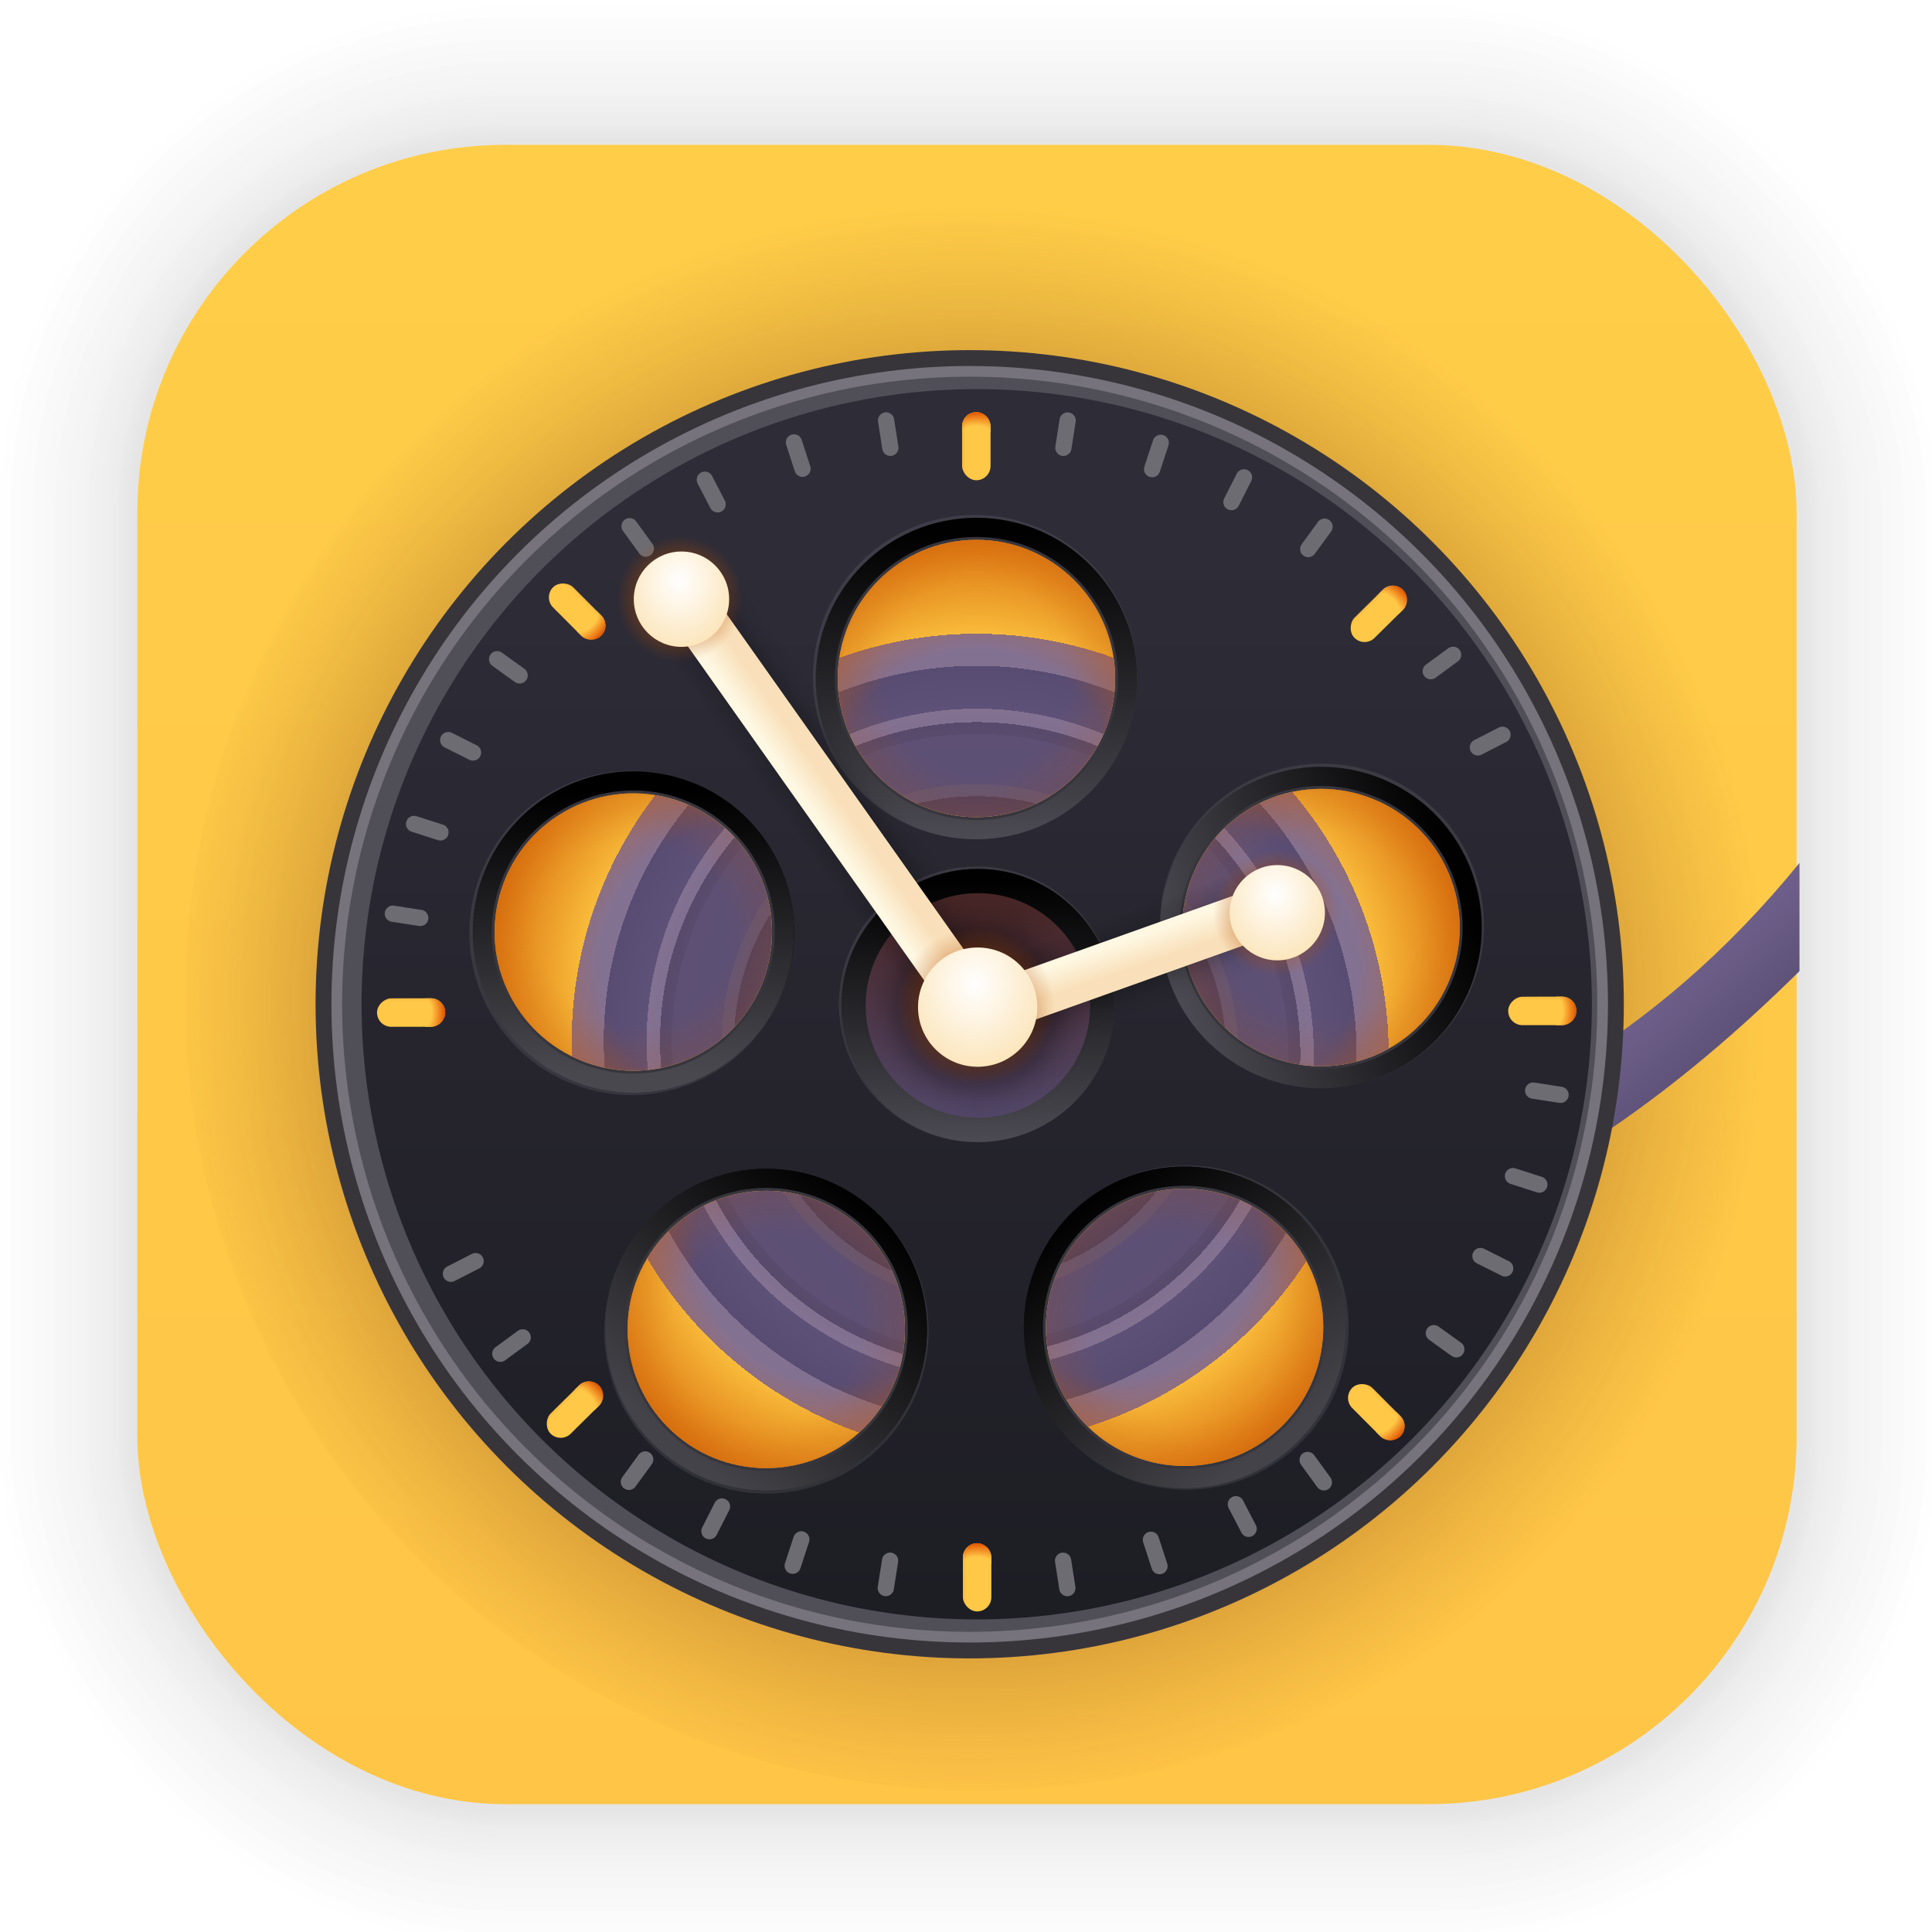 <svg xmlns="http://www.w3.org/2000/svg" xmlns:xlink="http://www.w3.org/1999/xlink" width="128" height="128" viewBox="0 0 33.867 33.867"><defs><linearGradient gradientTransform="translate(-111.765 -37.183) scale(.976)" gradientUnits="userSpaceOnUse" y2="70.68" x2="132.211" y1="42.152" x1="132.211" id="r" xlink:href="#a"/><linearGradient id="a"><stop offset="0" style="stop-color:#ffcd48;stop-opacity:1"/><stop offset="1" style="stop-color:#ffc547;stop-opacity:1"/></linearGradient><linearGradient id="q"><stop style="stop-color:#6a2b0c;stop-opacity:1" offset="0"/><stop style="stop-color:#6a2b0c;stop-opacity:.824" offset=".46"/><stop style="stop-color:#6a2b0c;stop-opacity:.62" offset=".56"/><stop style="stop-color:#6a2b0c;stop-opacity:.553" offset=".597"/><stop style="stop-color:#6a2b0c;stop-opacity:.459" offset=".66"/><stop style="stop-color:#6a2b0c;stop-opacity:.353" offset=".733"/><stop style="stop-color:#6a2b0c;stop-opacity:.259" offset=".793"/><stop style="stop-color:#6a2b0c;stop-opacity:.192" offset=".832"/><stop style="stop-color:#6a2b0c;stop-opacity:.114" offset=".892"/><stop style="stop-color:#6a2b0c;stop-opacity:.063" offset=".938"/><stop style="stop-color:#6a2b0c;stop-opacity:.039" offset=".963"/><stop style="stop-color:#6a2b0c;stop-opacity:0" offset="1"/></linearGradient><linearGradient xlink:href="#b" id="t" x1="575.879" y1="318.284" x2="605.79" y2="350.962" gradientUnits="userSpaceOnUse" gradientTransform="translate(-12.113 -8.901) scale(.216)"/><linearGradient id="b"><stop style="stop-color:#756692;stop-opacity:1" offset="0"/><stop style="stop-color:#5a4e74;stop-opacity:1" offset="1"/></linearGradient><linearGradient xlink:href="#c" id="u" x1="-172.68" y1="442.507" x2="-172.68" y2="117.168" gradientUnits="userSpaceOnUse"/><linearGradient id="c"><stop style="stop-color:#1d1d24;stop-opacity:1" offset="0"/><stop style="stop-color:#2e2c37;stop-opacity:1" offset="1"/></linearGradient><linearGradient id="j"><stop style="stop-color:#ffc847;stop-opacity:1" offset="0"/><stop style="stop-color:#ffc847;stop-opacity:1" offset=".346"/><stop style="stop-color:#e35400;stop-opacity:1" offset="1"/></linearGradient><linearGradient xlink:href="#d" id="aa" x1="254.99" y1="100.773" x2="254.99" y2="193.601" gradientUnits="userSpaceOnUse"/><linearGradient id="d"><stop style="stop-color:#010101;stop-opacity:1" offset="0"/><stop style="stop-color:#4b4a52;stop-opacity:1" offset="1"/></linearGradient><linearGradient id="k"><stop style="stop-color:#7c6b8d;stop-opacity:1" offset="0"/><stop style="stop-color:#54425c;stop-opacity:1" offset=".567"/><stop style="stop-color:#655674;stop-opacity:1" offset=".567"/><stop style="stop-color:#655674;stop-opacity:1" offset=".595"/><stop style="stop-color:#5c5076;stop-opacity:1" offset=".595"/><stop style="stop-color:#5d5074;stop-opacity:1" offset=".711"/><stop style="stop-color:#594b6d;stop-opacity:1" offset=".711"/><stop style="stop-color:#584a6b;stop-opacity:1" offset=".738"/><stop style="stop-color:#5c4f75;stop-opacity:1" offset=".738"/><stop style="stop-color:#827091;stop-opacity:1" offset=".738"/><stop style="stop-color:#837192;stop-opacity:1" offset=".769"/><stop style="stop-color:#5e5177;stop-opacity:1" offset=".769"/><stop style="stop-color:#584c72;stop-opacity:1" offset=".868"/><stop style="stop-color:#837192;stop-opacity:1" offset=".868"/><stop style="stop-color:#847293;stop-opacity:1" offset=".942"/><stop style="stop-color:#857292;stop-opacity:0" offset=".942"/><stop style="stop-color:#f9c445;stop-opacity:0" offset="1"/></linearGradient><linearGradient id="l"><stop style="stop-color:#cf5700;stop-opacity:0" offset="0"/><stop style="stop-color:#cf5700;stop-opacity:0" offset=".5"/><stop style="stop-color:#cf5700;stop-opacity:.908" offset="1"/></linearGradient><linearGradient id="m"><stop style="stop-color:#b84b00;stop-opacity:0" offset="0"/><stop style="stop-color:#b84b00;stop-opacity:0" offset=".5"/><stop style="stop-color:#b84b00;stop-opacity:.035" offset=".556"/><stop style="stop-color:#b84b00;stop-opacity:.071" offset=".612"/><stop style="stop-color:#b84b00;stop-opacity:.106" offset=".661"/><stop style="stop-color:#b84b00;stop-opacity:.129" offset=".72"/><stop style="stop-color:#b84b00;stop-opacity:1" offset="1"/></linearGradient><linearGradient xlink:href="#e" id="W" gradientUnits="userSpaceOnUse" x1="254.99" y1="100.773" x2="254.99" y2="193.601"/><linearGradient id="e"><stop style="stop-color:#444349;stop-opacity:1" offset="0"/><stop style="stop-color:#010101;stop-opacity:1" offset="1"/></linearGradient><linearGradient xlink:href="#f" id="R" gradientUnits="userSpaceOnUse" x1="293.56" y1="122.098" x2="211.86" y2="148.168"/><linearGradient id="f"><stop style="stop-color:#010000;stop-opacity:1" offset="0"/><stop style="stop-color:#49484f;stop-opacity:1" offset="1"/></linearGradient><linearGradient xlink:href="#g" id="ab" x1="350.676" y1="227.099" x2="350.676" y2="286.848" gradientUnits="userSpaceOnUse" gradientTransform="translate(-95.208 -.87)"/><linearGradient id="g"><stop style="stop-color:#492728;stop-opacity:1" offset="0"/><stop style="stop-color:#544768;stop-opacity:1" offset="1"/></linearGradient><linearGradient id="n"><stop style="stop-color:#000;stop-opacity:1" offset="0"/><stop style="stop-color:#000;stop-opacity:.098" offset=".794"/><stop style="stop-color:#000;stop-opacity:.051" offset=".872"/><stop style="stop-color:#000;stop-opacity:0" offset="1"/></linearGradient><linearGradient xlink:href="#h" id="ad" gradientUnits="userSpaceOnUse" x1="207.357" y1="355.143" x2="207.673" y2="386.463" gradientTransform="rotate(-19.618 -109.883 58.277)"/><linearGradient id="h"><stop style="stop-color:#000;stop-opacity:0" offset="0"/><stop style="stop-color:#000;stop-opacity:.208" offset=".083"/><stop style="stop-color:#000;stop-opacity:.376" offset=".176"/><stop style="stop-color:#000;stop-opacity:1" offset=".307"/><stop style="stop-color:#000;stop-opacity:1" offset=".572"/><stop style="stop-color:#000;stop-opacity:.212" offset=".826"/><stop style="stop-color:#000;stop-opacity:.086" offset=".907"/><stop style="stop-color:#000;stop-opacity:0" offset="1"/></linearGradient><linearGradient xlink:href="#i" id="ae" x1="210.387" y1="363.363" x2="210.306" y2="371.765" gradientUnits="userSpaceOnUse" gradientTransform="translate(-13.188 -40.277)"/><linearGradient id="i"><stop style="stop-color:#fef7e2;stop-opacity:1" offset="0"/><stop style="stop-color:#f9e0ba;stop-opacity:1" offset="1"/></linearGradient><linearGradient id="o"><stop style="stop-color:#b64c00;stop-opacity:1" offset="0"/><stop style="stop-color:#b64c00;stop-opacity:0" offset="1"/></linearGradient><linearGradient id="p"><stop style="stop-color:#fff;stop-opacity:1" offset="0"/><stop style="stop-color:#fbe1b0;stop-opacity:1" offset="1"/></linearGradient><linearGradient xlink:href="#h" id="ah" gradientUnits="userSpaceOnUse" x1="207.357" y1="355.143" x2="207.673" y2="386.463" gradientTransform="matrix(-.924 -1.306 .818 -.576 110.488 691.665)"/><linearGradient xlink:href="#i" id="ai" gradientUnits="userSpaceOnUse" x1="210.387" y1="363.363" x2="210.306" y2="371.765" gradientTransform="matrix(1.6 0 0 1 -629.135 -309.244)"/><linearGradient xlink:href="#d" id="D" gradientUnits="userSpaceOnUse" x1="254.99" y1="100.773" x2="254.99" y2="193.601"/><linearGradient xlink:href="#d" id="H" gradientUnits="userSpaceOnUse" x1="254.99" y1="100.773" x2="254.99" y2="193.601"/><linearGradient xlink:href="#e" id="L" gradientUnits="userSpaceOnUse" x1="254.99" y1="100.773" x2="254.99" y2="193.601"/><linearGradient xlink:href="#e" id="M" gradientUnits="userSpaceOnUse" x1="254.99" y1="100.773" x2="254.99" y2="193.601"/><linearGradient xlink:href="#e" id="Q" gradientUnits="userSpaceOnUse" x1="254.99" y1="100.773" x2="254.99" y2="193.601"/><linearGradient xlink:href="#e" id="V" gradientUnits="userSpaceOnUse" x1="254.99" y1="100.773" x2="254.99" y2="193.601"/><radialGradient xlink:href="#j" id="v" gradientUnits="userSpaceOnUse" gradientTransform="matrix(2.901 0 0 1.48 -520.954 -41.384)" cx="274.026" cy="80.799" fx="274.026" fy="80.799" r="4.376"/><radialGradient xlink:href="#j" id="w" gradientUnits="userSpaceOnUse" gradientTransform="matrix(2.901 0 0 1.48 -520.954 -41.384)" cx="274.026" cy="80.799" fx="274.026" fy="80.799" r="4.376"/><radialGradient xlink:href="#j" id="x" gradientUnits="userSpaceOnUse" gradientTransform="matrix(2.901 0 0 1.48 -520.954 -41.384)" cx="274.026" cy="80.799" fx="274.026" fy="80.799" r="4.376"/><radialGradient xlink:href="#j" id="y" gradientUnits="userSpaceOnUse" gradientTransform="matrix(2.901 0 0 1.48 -520.954 -41.384)" cx="274.026" cy="80.799" fx="274.026" fy="80.799" r="4.376"/><radialGradient xlink:href="#j" id="z" gradientUnits="userSpaceOnUse" gradientTransform="matrix(2.901 0 0 1.48 -520.954 -41.384)" cx="274.026" cy="80.799" fx="274.026" fy="80.799" r="4.376"/><radialGradient xlink:href="#j" id="A" gradientUnits="userSpaceOnUse" gradientTransform="matrix(2.901 0 0 1.48 -520.954 -41.384)" cx="274.026" cy="80.799" fx="274.026" fy="80.799" r="4.376"/><radialGradient xlink:href="#j" id="B" gradientUnits="userSpaceOnUse" gradientTransform="matrix(2.901 0 0 1.48 -520.954 -41.384)" cx="274.026" cy="80.799" fx="274.026" fy="80.799" r="4.376"/><radialGradient xlink:href="#j" id="C" gradientUnits="userSpaceOnUse" gradientTransform="matrix(2.901 0 0 1.48 -520.954 -41.384)" cx="274.026" cy="80.799" fx="274.026" fy="80.799" r="4.376"/><radialGradient xlink:href="#k" id="E" gradientUnits="userSpaceOnUse" gradientTransform="matrix(3.104 .005 -.005 3.124 -735.705 -447.029)" cx="350.352" cy="224.771" fx="350.352" fy="224.771" r="42.649"/><radialGradient xlink:href="#l" id="F" gradientUnits="userSpaceOnUse" gradientTransform="matrix(1.987 0 0 1.922 -345.914 -126.924)" cx="350.64" cy="158.368" fx="350.64" fy="158.368" r="42.649"/><radialGradient xlink:href="#m" id="G" gradientUnits="userSpaceOnUse" gradientTransform="matrix(1.347 .002 -.002 1.381 -121.334 -56.074)" cx="350.624" cy="145.158" fx="350.624" fy="145.158" r="42.649"/><radialGradient xlink:href="#k" id="I" gradientUnits="userSpaceOnUse" gradientTransform="matrix(3.104 .005 -.005 3.124 -735.705 -447.029)" cx="350.352" cy="224.771" fx="350.352" fy="224.771" r="42.649"/><radialGradient xlink:href="#l" id="J" gradientUnits="userSpaceOnUse" gradientTransform="matrix(1.987 0 0 1.922 -345.914 -126.924)" cx="350.64" cy="158.368" fx="350.64" fy="158.368" r="42.649"/><radialGradient xlink:href="#m" id="K" gradientUnits="userSpaceOnUse" gradientTransform="matrix(1.347 .002 -.002 1.381 -121.334 -56.074)" cx="350.624" cy="145.158" fx="350.624" fy="145.158" r="42.649"/><radialGradient xlink:href="#k" id="N" gradientUnits="userSpaceOnUse" gradientTransform="matrix(3.104 .005 -.005 3.124 -735.705 -447.029)" cx="350.352" cy="224.771" fx="350.352" fy="224.771" r="42.649"/><radialGradient xlink:href="#l" id="O" gradientUnits="userSpaceOnUse" gradientTransform="matrix(1.987 0 0 1.922 -345.914 -126.924)" cx="350.64" cy="158.368" fx="350.64" fy="158.368" r="42.649"/><radialGradient xlink:href="#m" id="P" gradientUnits="userSpaceOnUse" gradientTransform="matrix(1.347 .002 -.002 1.381 -121.334 -56.074)" cx="350.624" cy="145.158" fx="350.624" fy="145.158" r="42.649"/><radialGradient xlink:href="#k" id="S" gradientUnits="userSpaceOnUse" gradientTransform="matrix(3.104 .005 -.005 3.124 -735.705 -447.029)" cx="350.352" cy="224.771" fx="350.352" fy="224.771" r="42.649"/><radialGradient xlink:href="#l" id="T" gradientUnits="userSpaceOnUse" gradientTransform="matrix(1.987 0 0 1.922 -345.914 -126.924)" cx="350.64" cy="158.368" fx="350.64" fy="158.368" r="42.649"/><radialGradient xlink:href="#m" id="U" gradientUnits="userSpaceOnUse" gradientTransform="matrix(1.347 .002 -.002 1.381 -121.334 -56.074)" cx="350.624" cy="145.158" fx="350.624" fy="145.158" r="42.649"/><radialGradient xlink:href="#k" id="X" gradientUnits="userSpaceOnUse" gradientTransform="matrix(3.104 .005 -.005 3.124 -735.705 -447.029)" cx="350.352" cy="224.771" fx="350.352" fy="224.771" r="42.649"/><radialGradient xlink:href="#l" id="Y" gradientUnits="userSpaceOnUse" gradientTransform="matrix(1.987 0 0 1.922 -345.914 -126.924)" cx="350.64" cy="158.368" fx="350.64" fy="158.368" r="42.649"/><radialGradient xlink:href="#m" id="Z" gradientUnits="userSpaceOnUse" gradientTransform="matrix(1.347 .002 -.002 1.381 -121.334 -56.074)" cx="350.624" cy="145.158" fx="350.624" fy="145.158" r="42.649"/><radialGradient xlink:href="#n" id="ac" cx="297.651" cy="268.067" fx="297.651" fy="268.067" r="24.297" gradientUnits="userSpaceOnUse" gradientTransform="translate(-654.048 -144.98) scale(1.501)"/><radialGradient xlink:href="#o" id="af" cx="297.651" cy="268.067" fx="297.651" fy="268.067" r="24.297" gradientUnits="userSpaceOnUse" gradientTransform="translate(109.598 12.853) scale(.799)"/><radialGradient xlink:href="#p" id="ag" cx="301.888" cy="265.11" fx="301.888" fy="265.11" r="18.34" gradientUnits="userSpaceOnUse" gradientTransform="matrix(1.147 0 0 1.325 .677 -130.01)"/><radialGradient xlink:href="#o" id="aj" cx="297.651" cy="268.067" fx="297.651" fy="268.067" r="24.297" gradientUnits="userSpaceOnUse" gradientTransform="translate(-42.553 -12.064)"/><radialGradient xlink:href="#p" id="ak" cx="301.888" cy="265.11" fx="301.888" fy="265.11" r="18.34" gradientUnits="userSpaceOnUse" gradientTransform="matrix(1.436 0 0 1.659 -178.919 -190.922)"/><radialGradient xlink:href="#o" id="al" gradientUnits="userSpaceOnUse" gradientTransform="translate(-73.853 -83.765) scale(.799)" cx="297.651" cy="268.067" fx="297.651" fy="268.067" r="24.297"/><radialGradient xlink:href="#p" id="am" gradientUnits="userSpaceOnUse" gradientTransform="matrix(1.148 0 0 1.327 -182.874 -226.758)" cx="301.888" cy="265.11" fx="301.888" fy="265.11" r="18.34"/><radialGradient xlink:href="#q" id="s" gradientUnits="userSpaceOnUse" gradientTransform="translate(51.79 -8.894) scale(.061)" cx="-571.094" cy="434.785" fx="-571.094" fy="434.785" r="229.445"/></defs><g style="opacity:.295" transform="translate(-65.737 -37.183) scale(.976)"><rect ry="6.61" rx="6.61" y="40.71" x="69.84" height="29.811" width="29.811" style="fill:none;fill-opacity:1;stroke:#000;stroke-width:.1;stroke-linecap:round;stroke-linejoin:round;stroke-miterlimit:4;stroke-dasharray:none;stroke-opacity:.02"/><rect style="fill:none;fill-opacity:1;stroke:#000;stroke-width:.2;stroke-linecap:round;stroke-linejoin:round;stroke-miterlimit:4;stroke-dasharray:none;stroke-opacity:.02" width="29.811" height="29.811" x="69.84" y="40.71" rx="6.61" ry="6.61"/><rect ry="6.61" rx="6.61" y="40.71" x="69.84" height="29.811" width="29.811" style="fill:none;fill-opacity:1;stroke:#000;stroke-width:.3;stroke-linecap:round;stroke-linejoin:round;stroke-miterlimit:4;stroke-dasharray:none;stroke-opacity:.02"/><rect style="fill:none;fill-opacity:1;stroke:#000;stroke-width:.4;stroke-linecap:round;stroke-linejoin:round;stroke-miterlimit:4;stroke-dasharray:none;stroke-opacity:.02" width="29.811" height="29.811" x="69.84" y="40.71" rx="6.61" ry="6.61"/><rect ry="6.61" rx="6.61" y="40.71" x="69.84" height="29.811" width="29.811" style="fill:none;fill-opacity:1;stroke:#000;stroke-width:.5;stroke-linecap:round;stroke-linejoin:round;stroke-miterlimit:4;stroke-dasharray:none;stroke-opacity:.02"/><rect style="fill:none;fill-opacity:1;stroke:#000;stroke-width:.6;stroke-linecap:round;stroke-linejoin:round;stroke-miterlimit:4;stroke-dasharray:none;stroke-opacity:.02" width="29.811" height="29.811" x="69.84" y="40.71" rx="6.61" ry="6.61"/><rect ry="6.61" rx="6.61" y="40.71" x="69.84" height="29.811" width="29.811" style="fill:none;fill-opacity:1;stroke:#000;stroke-width:.7;stroke-linecap:round;stroke-linejoin:round;stroke-miterlimit:4;stroke-dasharray:none;stroke-opacity:.02"/><rect style="fill:none;fill-opacity:1;stroke:#000;stroke-width:.8;stroke-linecap:round;stroke-linejoin:round;stroke-miterlimit:4;stroke-dasharray:none;stroke-opacity:.02" width="29.811" height="29.811" x="69.84" y="40.71" rx="6.61" ry="6.61"/><rect ry="6.61" rx="6.61" y="40.71" x="69.84" height="29.811" width="29.811" style="fill:none;fill-opacity:1;stroke:#000;stroke-width:1;stroke-linecap:round;stroke-linejoin:round;stroke-miterlimit:4;stroke-dasharray:none;stroke-opacity:.02"/><rect style="fill:none;fill-opacity:1;stroke:#000;stroke-width:1.2;stroke-linecap:round;stroke-linejoin:round;stroke-miterlimit:4;stroke-dasharray:none;stroke-opacity:.02" width="29.811" height="29.811" x="69.84" y="40.71" rx="6.61" ry="6.61"/><rect ry="6.61" rx="6.61" y="40.71" x="69.84" height="29.811" width="29.811" style="fill:none;fill-opacity:1;stroke:#000;stroke-width:1.4;stroke-linecap:round;stroke-linejoin:round;stroke-miterlimit:4;stroke-dasharray:none;stroke-opacity:.02"/><rect style="fill:none;fill-opacity:1;stroke:#000;stroke-width:1.6;stroke-linecap:round;stroke-linejoin:round;stroke-miterlimit:4;stroke-dasharray:none;stroke-opacity:.02" width="29.811" height="29.811" x="69.84" y="40.71" rx="6.61" ry="6.61"/><rect ry="6.61" rx="6.61" y="40.71" x="69.84" height="29.811" width="29.811" style="fill:none;fill-opacity:1;stroke:#000;stroke-width:1.8;stroke-linecap:round;stroke-linejoin:round;stroke-miterlimit:4;stroke-dasharray:none;stroke-opacity:.02"/><rect style="fill:none;fill-opacity:1;stroke:#000;stroke-width:2;stroke-linecap:round;stroke-linejoin:round;stroke-miterlimit:4;stroke-dasharray:none;stroke-opacity:.02" width="29.811" height="29.811" x="69.84" y="40.71" rx="6.61" ry="6.61"/><rect ry="6.61" rx="6.61" y="40.71" x="69.84" height="29.811" width="29.811" style="fill:none;fill-opacity:1;stroke:#000;stroke-width:2.2;stroke-linecap:round;stroke-linejoin:round;stroke-miterlimit:4;stroke-dasharray:none;stroke-opacity:.02"/><rect style="fill:none;fill-opacity:1;stroke:#000;stroke-width:2.6;stroke-linecap:round;stroke-linejoin:round;stroke-miterlimit:4;stroke-dasharray:none;stroke-opacity:.02" width="29.811" height="29.811" x="69.84" y="40.71" rx="6.61" ry="6.61"/><rect ry="6.61" rx="6.61" y="40.71" x="69.84" height="29.811" width="29.811" style="fill:none;fill-opacity:1;stroke:#000;stroke-width:3;stroke-linecap:round;stroke-linejoin:round;stroke-miterlimit:4;stroke-dasharray:none;stroke-opacity:.02"/><rect style="fill:none;fill-opacity:1;stroke:#000;stroke-width:3.4;stroke-linecap:round;stroke-linejoin:round;stroke-miterlimit:4;stroke-dasharray:none;stroke-opacity:.02" width="29.811" height="29.811" x="69.84" y="40.71" rx="6.61" ry="6.61"/><rect ry="6.61" rx="6.61" y="40.71" x="69.84" height="29.811" width="29.811" style="fill:none;fill-opacity:1;stroke:#000;stroke-width:3.8;stroke-linecap:round;stroke-linejoin:round;stroke-miterlimit:4;stroke-dasharray:none;stroke-opacity:.02"/><rect style="fill:none;fill-opacity:1;stroke:#000;stroke-width:4.2;stroke-linecap:round;stroke-linejoin:round;stroke-miterlimit:4;stroke-dasharray:none;stroke-opacity:.02" width="29.811" height="29.811" x="69.84" y="40.71" rx="6.61" ry="6.61"/><rect ry="6.61" rx="6.61" y="40.71" x="69.84" height="29.811" width="29.811" style="fill:none;fill-opacity:1;stroke:#000;stroke-width:4.6;stroke-linecap:round;stroke-linejoin:round;stroke-miterlimit:4;stroke-dasharray:none;stroke-opacity:.02"/><rect style="fill:none;fill-opacity:1;stroke:#000;stroke-width:5;stroke-linecap:round;stroke-linejoin:round;stroke-miterlimit:4;stroke-dasharray:none;stroke-opacity:.02" width="29.811" height="29.811" x="69.84" y="40.71" rx="6.61" ry="6.61"/></g><rect ry="6.449" rx="6.449" y="2.539" x="2.407" height="29.087" width="29.087" style="fill:url(#r);fill-opacity:1;stroke-width:2.688;stroke-linecap:round;stroke-linejoin:round"/><circle style="fill:url(#s);fill-opacity:1;stroke:none;stroke-width:.521;stroke-linecap:round;stroke-linejoin:round;stroke-miterlimit:4;stroke-dasharray:none;stroke-opacity:1" cx="17.155" cy="17.475" r="13.915"/><path style="fill:url(#t);fill-opacity:1;stroke:none;stroke-width:.216px;stroke-linecap:butt;stroke-linejoin:miter;stroke-opacity:1" d="M119.035 57.08c-9.711 11.948-20.589 17.19-33.826 22.238-7.628.315-13.613 1.447-10.914 6.897 14.139-2.275 27.602-5.053 44.74-21.975v-7.16z" transform="scale(.265)"/><g transform="translate(-19.72 2.944) scale(.057)"><circle style="opacity:1;fill:#38353a;fill-opacity:1;stroke:none;stroke-width:7.531;stroke-linecap:round;stroke-linejoin:round;stroke-miterlimit:4;stroke-dasharray:none;stroke-opacity:1" cx="644.181" cy="257.196" r="201.169"/><circle style="opacity:1;fill:#76737c;fill-opacity:1;stroke:none;stroke-width:7.349;stroke-linecap:round;stroke-linejoin:round;stroke-miterlimit:4;stroke-dasharray:none;stroke-opacity:1" cx="644.181" cy="257.196" r="196.286"/><circle style="opacity:1;fill:#504f57;fill-opacity:1;stroke:none;stroke-width:7.226;stroke-linecap:round;stroke-linejoin:round;stroke-miterlimit:4;stroke-dasharray:none;stroke-opacity:1" cx="644.181" cy="257.196" r="193.008"/></g><g transform="translate(28.953 2.985) scale(.057)"><circle style="opacity:1;fill:url(#u);fill-opacity:1;stroke:url(#linearGradient845);stroke-width:4.5;stroke-linecap:round;stroke-linejoin:round;stroke-miterlimit:4;stroke-dasharray:none;stroke-opacity:1" cx="-207.572" cy="256.481" r="189.181"/><path style="fill:none;stroke:#6d6c72;stroke-width:5;stroke-linecap:round;stroke-linejoin:miter;stroke-miterlimit:4;stroke-dasharray:none;stroke-opacity:1" d="m199.744 84.069 2.634 8.099M309.52 421.545l2.635 8.1M228.078 77.307l1.306 8.417m53.129 342.265 1.306 8.417m.089-359.085-1.31 8.416m-53.299 342.24-1.31 8.415m84.553-352.197-2.653 8.094M202.008 421.424l-2.653 8.094M338.147 94.813l-3.853 7.596m-156.69 308.895-3.854 7.596m189.167-308.92-5.015 6.885M153.995 396.848l-5.014 6.885M402.453 149.38l-6.868 5.038M116.312 359.296l-6.867 5.038m308.201-190.355-7.58 3.884M101.831 335.85l-7.58 3.885M435.5 284.71l-8.416-1.305m-342.27-53.097-8.417-1.306m352.581 83.311-8.11-2.6M91.03 204l-8.111-2.6m335.557 136.694-7.618-3.808M101.039 179.428l-7.618-3.808M403.44 362.974 396.527 358M115.37 155.714l-6.913-4.975m254.254 253.143-5.004-6.892M154.19 116.723l-5.004-6.892m190.375 308.344-3.92-7.562M176.256 103.1l-3.919-7.562" transform="translate(-463.52 -.376)"/><g transform="translate(-481.72 2.592)"><rect style="opacity:1;fill:#ffc847;fill-opacity:1;stroke:none;stroke-width:5;stroke-linecap:round;stroke-linejoin:round;stroke-miterlimit:4;stroke-dasharray:none;stroke-opacity:1" width="8.752" height="20.972" x="269.65" y="71.76" rx="4.376" ry="4.376"/><path style="opacity:1;fill:url(#v);fill-opacity:1;stroke:none;stroke-width:5;stroke-linecap:round;stroke-linejoin:round;stroke-miterlimit:4;stroke-dasharray:none;stroke-opacity:1" d="M274.025 71.76a4.365 4.365 0 0 0-4.375 4.375v1.842h8.752v-1.842a4.366 4.366 0 0 0-4.377-4.375z"/><g style="opacity:.186"><path style="opacity:1;fill:#a73c00;fill-opacity:.151;stroke:none;stroke-width:5;stroke-linecap:round;stroke-linejoin:round;stroke-miterlimit:4;stroke-dasharray:none;stroke-opacity:1" d="M274.025 71.76a4.365 4.365 0 0 0-4.375 4.375v12.22c0 1.633.896 3.035 2.215 3.788a4.35 4.35 0 0 1-1.203-3.004V76.918a4.365 4.365 0 0 1 4.375-4.375c.792 0 1.523.223 2.162.588a4.353 4.353 0 0 0-3.174-1.371z"/><path style="opacity:1;fill:#a73c00;fill-opacity:.38;stroke:none;stroke-width:5;stroke-linecap:round;stroke-linejoin:round;stroke-miterlimit:4;stroke-dasharray:none;stroke-opacity:1" d="M274.025 71.76a4.365 4.365 0 0 0-4.375 4.375v12.22a4.35 4.35 0 0 0 1.522 3.3 4.345 4.345 0 0 1-1.078-2.856V76.58a4.366 4.366 0 0 1 4.377-4.375c1.098 0 2.086.413 2.853 1.076a4.346 4.346 0 0 0-3.299-1.521z"/></g></g><g transform="translate(-481.476 350.467)"><rect style="opacity:1;fill:#ffc847;fill-opacity:1;stroke:none;stroke-width:5;stroke-linecap:round;stroke-linejoin:round;stroke-miterlimit:4;stroke-dasharray:none;stroke-opacity:1" width="8.752" height="20.972" x="269.65" y="71.76" rx="4.376" ry="4.376"/><path style="opacity:1;fill:url(#w);fill-opacity:1;stroke:none;stroke-width:5;stroke-linecap:round;stroke-linejoin:round;stroke-miterlimit:4;stroke-dasharray:none;stroke-opacity:1" d="M274.025 71.76a4.365 4.365 0 0 0-4.375 4.375v1.842h8.752v-1.842a4.366 4.366 0 0 0-4.377-4.375z"/><g style="opacity:.186"><path style="opacity:1;fill:#a73c00;fill-opacity:.151;stroke:none;stroke-width:5;stroke-linecap:round;stroke-linejoin:round;stroke-miterlimit:4;stroke-dasharray:none;stroke-opacity:1" d="M274.025 71.76a4.365 4.365 0 0 0-4.375 4.375v12.22c0 1.633.896 3.035 2.215 3.788a4.35 4.35 0 0 1-1.203-3.004V76.918a4.365 4.365 0 0 1 4.375-4.375c.792 0 1.523.223 2.162.588a4.353 4.353 0 0 0-3.174-1.371z"/><path style="opacity:1;fill:#a73c00;fill-opacity:.38;stroke:none;stroke-width:5;stroke-linecap:round;stroke-linejoin:round;stroke-miterlimit:4;stroke-dasharray:none;stroke-opacity:1" d="M274.025 71.76a4.365 4.365 0 0 0-4.375 4.375v12.22a4.35 4.35 0 0 0 1.522 3.3 4.345 4.345 0 0 1-1.078-2.856V76.58a4.366 4.366 0 0 1 4.377-4.375c1.098 0 2.086.413 2.853 1.076a4.346 4.346 0 0 0-3.299-1.521z"/></g></g><g transform="rotate(45.329 30.185 -319.314)"><rect style="opacity:1;fill:#ffc847;fill-opacity:1;stroke:none;stroke-width:5;stroke-linecap:round;stroke-linejoin:round;stroke-miterlimit:4;stroke-dasharray:none;stroke-opacity:1" width="8.752" height="20.972" x="269.65" y="71.76" rx="4.376" ry="4.376"/><path style="opacity:1;fill:url(#x);fill-opacity:1;stroke:none;stroke-width:5;stroke-linecap:round;stroke-linejoin:round;stroke-miterlimit:4;stroke-dasharray:none;stroke-opacity:1" d="M274.025 71.76a4.365 4.365 0 0 0-4.375 4.375v1.842h8.752v-1.842a4.366 4.366 0 0 0-4.377-4.375z"/><g style="opacity:.186"><path style="opacity:1;fill:#a73c00;fill-opacity:.151;stroke:none;stroke-width:5;stroke-linecap:round;stroke-linejoin:round;stroke-miterlimit:4;stroke-dasharray:none;stroke-opacity:1" d="M274.025 71.76a4.365 4.365 0 0 0-4.375 4.375v12.22c0 1.633.896 3.035 2.215 3.788a4.35 4.35 0 0 1-1.203-3.004V76.918a4.365 4.365 0 0 1 4.375-4.375c.792 0 1.523.223 2.162.588a4.353 4.353 0 0 0-3.174-1.371z"/><path style="opacity:1;fill:#a73c00;fill-opacity:.38;stroke:none;stroke-width:5;stroke-linecap:round;stroke-linejoin:round;stroke-miterlimit:4;stroke-dasharray:none;stroke-opacity:1" d="M274.025 71.76a4.365 4.365 0 0 0-4.375 4.375v12.22a4.35 4.35 0 0 0 1.522 3.3 4.345 4.345 0 0 1-1.078-2.856V76.58a4.366 4.366 0 0 1 4.377-4.375c1.098 0 2.086.413 2.853 1.076a4.346 4.346 0 0 0-3.299-1.521z"/></g></g><g transform="rotate(45.329 -386.469 -492.958)"><rect style="opacity:1;fill:#ffc847;fill-opacity:1;stroke:none;stroke-width:5;stroke-linecap:round;stroke-linejoin:round;stroke-miterlimit:4;stroke-dasharray:none;stroke-opacity:1" width="8.752" height="20.972" x="269.65" y="71.76" rx="4.376" ry="4.376"/><path style="opacity:1;fill:url(#y);fill-opacity:1;stroke:none;stroke-width:5;stroke-linecap:round;stroke-linejoin:round;stroke-miterlimit:4;stroke-dasharray:none;stroke-opacity:1" d="M274.025 71.76a4.365 4.365 0 0 0-4.375 4.375v1.842h8.752v-1.842a4.366 4.366 0 0 0-4.377-4.375z"/><g style="opacity:.186"><path style="opacity:1;fill:#a73c00;fill-opacity:.151;stroke:none;stroke-width:5;stroke-linecap:round;stroke-linejoin:round;stroke-miterlimit:4;stroke-dasharray:none;stroke-opacity:1" d="M274.025 71.76a4.365 4.365 0 0 0-4.375 4.375v12.22c0 1.633.896 3.035 2.215 3.788a4.35 4.35 0 0 1-1.203-3.004V76.918a4.365 4.365 0 0 1 4.375-4.375c.792 0 1.523.223 2.162.588a4.353 4.353 0 0 0-3.174-1.371z"/><path style="opacity:1;fill:#a73c00;fill-opacity:.38;stroke:none;stroke-width:5;stroke-linecap:round;stroke-linejoin:round;stroke-miterlimit:4;stroke-dasharray:none;stroke-opacity:1" d="M274.025 71.76a4.365 4.365 0 0 0-4.375 4.375v12.22a4.35 4.35 0 0 0 1.522 3.3 4.345 4.345 0 0 1-1.078-2.856V76.58a4.366 4.366 0 0 1 4.377-4.375c1.098 0 2.086.413 2.853 1.076a4.346 4.346 0 0 0-3.299-1.521z"/></g></g><g transform="rotate(89.957 31.991 16.436)"><rect style="opacity:1;fill:#ffc847;fill-opacity:1;stroke:none;stroke-width:5;stroke-linecap:round;stroke-linejoin:round;stroke-miterlimit:4;stroke-dasharray:none;stroke-opacity:1" width="8.752" height="20.972" x="269.65" y="71.76" rx="4.376" ry="4.376"/><path style="opacity:1;fill:url(#z);fill-opacity:1;stroke:none;stroke-width:5;stroke-linecap:round;stroke-linejoin:round;stroke-miterlimit:4;stroke-dasharray:none;stroke-opacity:1" d="M274.025 71.76a4.365 4.365 0 0 0-4.375 4.375v1.842h8.752v-1.842a4.366 4.366 0 0 0-4.377-4.375z"/><g style="opacity:.186"><path style="opacity:1;fill:#a73c00;fill-opacity:.151;stroke:none;stroke-width:5;stroke-linecap:round;stroke-linejoin:round;stroke-miterlimit:4;stroke-dasharray:none;stroke-opacity:1" d="M274.025 71.76a4.365 4.365 0 0 0-4.375 4.375v12.22c0 1.633.896 3.035 2.215 3.788a4.35 4.35 0 0 1-1.203-3.004V76.918a4.365 4.365 0 0 1 4.375-4.375c.792 0 1.523.223 2.162.588a4.353 4.353 0 0 0-3.174-1.371z"/><path style="opacity:1;fill:#a73c00;fill-opacity:.38;stroke:none;stroke-width:5;stroke-linecap:round;stroke-linejoin:round;stroke-miterlimit:4;stroke-dasharray:none;stroke-opacity:1" d="M274.025 71.76a4.365 4.365 0 0 0-4.375 4.375v12.22a4.35 4.35 0 0 0 1.522 3.3 4.345 4.345 0 0 1-1.078-2.856V76.58a4.366 4.366 0 0 1 4.377-4.375c1.098 0 2.086.413 2.853 1.076a4.346 4.346 0 0 0-3.299-1.521z"/></g></g><g transform="rotate(89.957 -142.2 -157.38)"><rect style="opacity:1;fill:#ffc847;fill-opacity:1;stroke:none;stroke-width:5;stroke-linecap:round;stroke-linejoin:round;stroke-miterlimit:4;stroke-dasharray:none;stroke-opacity:1" width="8.752" height="20.972" x="269.65" y="71.76" rx="4.376" ry="4.376"/><path style="opacity:1;fill:url(#A);fill-opacity:1;stroke:none;stroke-width:5;stroke-linecap:round;stroke-linejoin:round;stroke-miterlimit:4;stroke-dasharray:none;stroke-opacity:1" d="M274.025 71.76a4.365 4.365 0 0 0-4.375 4.375v1.842h8.752v-1.842a4.366 4.366 0 0 0-4.377-4.375z"/><g style="opacity:.186"><path style="opacity:1;fill:#a73c00;fill-opacity:.151;stroke:none;stroke-width:5;stroke-linecap:round;stroke-linejoin:round;stroke-miterlimit:4;stroke-dasharray:none;stroke-opacity:1" d="M274.025 71.76a4.365 4.365 0 0 0-4.375 4.375v12.22c0 1.633.896 3.035 2.215 3.788a4.35 4.35 0 0 1-1.203-3.004V76.918a4.365 4.365 0 0 1 4.375-4.375c.792 0 1.523.223 2.162.588a4.353 4.353 0 0 0-3.174-1.371z"/><path style="opacity:1;fill:#a73c00;fill-opacity:.38;stroke:none;stroke-width:5;stroke-linecap:round;stroke-linejoin:round;stroke-miterlimit:4;stroke-dasharray:none;stroke-opacity:1" d="M274.025 71.76a4.365 4.365 0 0 0-4.375 4.375v12.22a4.35 4.35 0 0 0 1.522 3.3 4.345 4.345 0 0 1-1.078-2.856V76.58a4.366 4.366 0 0 1 4.377-4.375c1.098 0 2.086.413 2.853 1.076a4.346 4.346 0 0 0-3.299-1.521z"/></g></g><g transform="rotate(135.093 32.753 157.94)"><rect style="opacity:1;fill:#ffc847;fill-opacity:1;stroke:none;stroke-width:5;stroke-linecap:round;stroke-linejoin:round;stroke-miterlimit:4;stroke-dasharray:none;stroke-opacity:1" width="8.752" height="20.972" x="269.65" y="71.76" rx="4.376" ry="4.376"/><path style="opacity:1;fill:url(#B);fill-opacity:1;stroke:none;stroke-width:5;stroke-linecap:round;stroke-linejoin:round;stroke-miterlimit:4;stroke-dasharray:none;stroke-opacity:1" d="M274.025 71.76a4.365 4.365 0 0 0-4.375 4.375v1.842h8.752v-1.842a4.366 4.366 0 0 0-4.377-4.375z"/><g style="opacity:.186"><path style="opacity:1;fill:#a73c00;fill-opacity:.151;stroke:none;stroke-width:5;stroke-linecap:round;stroke-linejoin:round;stroke-miterlimit:4;stroke-dasharray:none;stroke-opacity:1" d="M274.025 71.76a4.365 4.365 0 0 0-4.375 4.375v12.22c0 1.633.896 3.035 2.215 3.788a4.35 4.35 0 0 1-1.203-3.004V76.918a4.365 4.365 0 0 1 4.375-4.375c.792 0 1.523.223 2.162.588a4.353 4.353 0 0 0-3.174-1.371z"/><path style="opacity:1;fill:#a73c00;fill-opacity:.38;stroke:none;stroke-width:5;stroke-linecap:round;stroke-linejoin:round;stroke-miterlimit:4;stroke-dasharray:none;stroke-opacity:1" d="M274.025 71.76a4.365 4.365 0 0 0-4.375 4.375v12.22a4.35 4.35 0 0 0 1.522 3.3 4.345 4.345 0 0 1-1.078-2.856V76.58a4.366 4.366 0 0 1 4.377-4.375c1.098 0 2.086.413 2.853 1.076a4.346 4.346 0 0 0-3.299-1.521z"/></g></g><g transform="rotate(135.093 -39.252 -15.947)"><rect style="opacity:1;fill:#ffc847;fill-opacity:1;stroke:none;stroke-width:5;stroke-linecap:round;stroke-linejoin:round;stroke-miterlimit:4;stroke-dasharray:none;stroke-opacity:1" width="8.752" height="20.972" x="269.65" y="71.76" rx="4.376" ry="4.376"/><path style="opacity:1;fill:url(#C);fill-opacity:1;stroke:none;stroke-width:5;stroke-linecap:round;stroke-linejoin:round;stroke-miterlimit:4;stroke-dasharray:none;stroke-opacity:1" d="M274.025 71.76a4.365 4.365 0 0 0-4.375 4.375v1.842h8.752v-1.842a4.366 4.366 0 0 0-4.377-4.375z"/><g style="opacity:.186"><path style="opacity:1;fill:#a73c00;fill-opacity:.151;stroke:none;stroke-width:5;stroke-linecap:round;stroke-linejoin:round;stroke-miterlimit:4;stroke-dasharray:none;stroke-opacity:1" d="M274.025 71.76a4.365 4.365 0 0 0-4.375 4.375v12.22c0 1.633.896 3.035 2.215 3.788a4.35 4.35 0 0 1-1.203-3.004V76.918a4.365 4.365 0 0 1 4.375-4.375c.792 0 1.523.223 2.162.588a4.353 4.353 0 0 0-3.174-1.371z"/><path style="opacity:1;fill:#a73c00;fill-opacity:.38;stroke:none;stroke-width:5;stroke-linecap:round;stroke-linejoin:round;stroke-miterlimit:4;stroke-dasharray:none;stroke-opacity:1" d="M274.025 71.76a4.365 4.365 0 0 0-4.375 4.375v12.22a4.35 4.35 0 0 0 1.522 3.3 4.345 4.345 0 0 1-1.078-2.856V76.58a4.366 4.366 0 0 1 4.377-4.375c1.098 0 2.086.413 2.853 1.076a4.346 4.346 0 0 0-3.299-1.521z"/></g></g><g transform="translate(-558.277 11.138)"><g transform="translate(94.643)"><circle style="opacity:1;fill:#fff;fill-opacity:.084;stroke:none;stroke-width:5.434;stroke-linecap:round;stroke-linejoin:round;stroke-miterlimit:4;stroke-dasharray:none;stroke-opacity:1" cx="255.549" cy="144.726" r="49.865"/><circle style="opacity:1;fill:url(#D);fill-opacity:1;stroke:none;stroke-width:5.387;stroke-linecap:round;stroke-linejoin:round;stroke-miterlimit:4;stroke-dasharray:none;stroke-opacity:1" cx="255.98" cy="145.158" r="49.434"/></g><circle style="opacity:1;fill:#37353d;fill-opacity:1;stroke:none;stroke-width:6.695;stroke-linecap:round;stroke-linejoin:round;stroke-miterlimit:4;stroke-dasharray:none;stroke-opacity:1" cx="350.624" cy="145.158" r="43.535"/><circle style="opacity:1;fill:#fec842;fill-opacity:1;stroke:none;stroke-width:6.559;stroke-linecap:round;stroke-linejoin:round;stroke-miterlimit:4;stroke-dasharray:none;stroke-opacity:1" cx="350.624" cy="145.158" r="42.649"/><circle style="opacity:1;fill:url(#E);fill-opacity:1;stroke:none;stroke-width:6.559;stroke-linecap:round;stroke-linejoin:round;stroke-miterlimit:4;stroke-dasharray:none;stroke-opacity:1" cx="350.624" cy="145.158" r="42.649"/><circle style="opacity:1;fill:url(#F);fill-opacity:1;stroke:none;stroke-width:6.559;stroke-linecap:round;stroke-linejoin:round;stroke-miterlimit:4;stroke-dasharray:none;stroke-opacity:1" cx="350.624" cy="145.158" r="42.649"/><circle style="opacity:1;fill:url(#G);fill-opacity:1;stroke:none;stroke-width:6.559;stroke-linecap:round;stroke-linejoin:round;stroke-miterlimit:4;stroke-dasharray:none;stroke-opacity:1" cx="350.624" cy="145.158" r="42.649"/></g><g transform="rotate(69.449 61.176 -137.29)"><g transform="translate(94.643)"><circle style="opacity:1;fill:#fff;fill-opacity:.084;stroke:none;stroke-width:5.434;stroke-linecap:round;stroke-linejoin:round;stroke-miterlimit:4;stroke-dasharray:none;stroke-opacity:1" cx="255.549" cy="144.726" r="49.865"/><circle style="opacity:1;fill:url(#H);fill-opacity:1;stroke:none;stroke-width:5.387;stroke-linecap:round;stroke-linejoin:round;stroke-miterlimit:4;stroke-dasharray:none;stroke-opacity:1" cx="255.98" cy="145.158" r="49.434"/></g><circle style="opacity:1;fill:#37353d;fill-opacity:1;stroke:none;stroke-width:6.695;stroke-linecap:round;stroke-linejoin:round;stroke-miterlimit:4;stroke-dasharray:none;stroke-opacity:1" cx="350.624" cy="145.158" r="43.535"/><circle style="opacity:1;fill:#fec842;fill-opacity:1;stroke:none;stroke-width:6.559;stroke-linecap:round;stroke-linejoin:round;stroke-miterlimit:4;stroke-dasharray:none;stroke-opacity:1" cx="350.624" cy="145.158" r="42.649"/><circle style="opacity:1;fill:url(#I);fill-opacity:1;stroke:none;stroke-width:6.559;stroke-linecap:round;stroke-linejoin:round;stroke-miterlimit:4;stroke-dasharray:none;stroke-opacity:1" cx="350.624" cy="145.158" r="42.649"/><circle style="opacity:1;fill:url(#J);fill-opacity:1;stroke:none;stroke-width:6.559;stroke-linecap:round;stroke-linejoin:round;stroke-miterlimit:4;stroke-dasharray:none;stroke-opacity:1" cx="350.624" cy="145.158" r="42.649"/><circle style="opacity:1;fill:url(#K);fill-opacity:1;stroke:none;stroke-width:6.559;stroke-linecap:round;stroke-linejoin:round;stroke-miterlimit:4;stroke-dasharray:none;stroke-opacity:1" cx="350.624" cy="145.158" r="42.649"/></g><g transform="rotate(-140.551 77.054 362.49)"><g transform="translate(94.643)"><circle style="opacity:1;fill:#fff;fill-opacity:.084;stroke:none;stroke-width:5.434;stroke-linecap:round;stroke-linejoin:round;stroke-miterlimit:4;stroke-dasharray:none;stroke-opacity:1" cx="255.549" cy="144.726" r="49.865"/><circle style="opacity:1;fill:url(#L);fill-opacity:1;stroke:none;stroke-width:5.387;stroke-linecap:round;stroke-linejoin:round;stroke-miterlimit:4;stroke-dasharray:none;stroke-opacity:1" cx="255.98" cy="145.158" r="49.434"/><circle style="opacity:1;fill:url(#M);fill-opacity:1;stroke:none;stroke-width:5.387;stroke-linecap:round;stroke-linejoin:round;stroke-miterlimit:4;stroke-dasharray:none;stroke-opacity:1" cx="255.98" cy="145.158" r="49.434"/></g><circle style="opacity:1;fill:#37353d;fill-opacity:1;stroke:none;stroke-width:6.695;stroke-linecap:round;stroke-linejoin:round;stroke-miterlimit:4;stroke-dasharray:none;stroke-opacity:1" cx="350.624" cy="145.158" r="43.535"/><circle style="opacity:1;fill:#fec842;fill-opacity:1;stroke:none;stroke-width:6.559;stroke-linecap:round;stroke-linejoin:round;stroke-miterlimit:4;stroke-dasharray:none;stroke-opacity:1" cx="350.624" cy="145.158" r="42.649"/><circle style="opacity:1;fill:url(#N);fill-opacity:1;stroke:none;stroke-width:6.559;stroke-linecap:round;stroke-linejoin:round;stroke-miterlimit:4;stroke-dasharray:none;stroke-opacity:1" cx="350.624" cy="145.158" r="42.649"/><circle style="opacity:1;fill:url(#O);fill-opacity:1;stroke:none;stroke-width:6.559;stroke-linecap:round;stroke-linejoin:round;stroke-miterlimit:4;stroke-dasharray:none;stroke-opacity:1" cx="350.624" cy="145.158" r="42.649"/><circle style="opacity:1;fill:url(#P);fill-opacity:1;stroke:none;stroke-width:6.559;stroke-linecap:round;stroke-linejoin:round;stroke-miterlimit:4;stroke-dasharray:none;stroke-opacity:1" cx="350.624" cy="145.158" r="42.649"/></g><g transform="rotate(-72.302 79.713 644.005)"><g transform="translate(94.643)"><circle style="opacity:1;fill:#fff;fill-opacity:.084;stroke:none;stroke-width:5.434;stroke-linecap:round;stroke-linejoin:round;stroke-miterlimit:4;stroke-dasharray:none;stroke-opacity:1" cx="255.549" cy="144.726" r="49.865"/><circle style="opacity:1;fill:url(#Q);fill-opacity:1;stroke:none;stroke-width:5.387;stroke-linecap:round;stroke-linejoin:round;stroke-miterlimit:4;stroke-dasharray:none;stroke-opacity:1" cx="255.98" cy="145.158" r="49.434"/><circle style="opacity:1;fill:url(#R);fill-opacity:1;stroke:none;stroke-width:5.387;stroke-linecap:round;stroke-linejoin:round;stroke-miterlimit:4;stroke-dasharray:none;stroke-opacity:1" cx="255.98" cy="145.158" r="49.434"/></g><circle style="opacity:1;fill:#37353d;fill-opacity:1;stroke:none;stroke-width:6.695;stroke-linecap:round;stroke-linejoin:round;stroke-miterlimit:4;stroke-dasharray:none;stroke-opacity:1" cx="350.624" cy="145.158" r="43.535"/><circle style="opacity:1;fill:#fec842;fill-opacity:1;stroke:none;stroke-width:6.559;stroke-linecap:round;stroke-linejoin:round;stroke-miterlimit:4;stroke-dasharray:none;stroke-opacity:1" cx="350.624" cy="145.158" r="42.649"/><circle style="opacity:1;fill:url(#S);fill-opacity:1;stroke:none;stroke-width:6.559;stroke-linecap:round;stroke-linejoin:round;stroke-miterlimit:4;stroke-dasharray:none;stroke-opacity:1" cx="350.624" cy="145.158" r="42.649"/><circle style="opacity:1;fill:url(#T);fill-opacity:1;stroke:none;stroke-width:6.559;stroke-linecap:round;stroke-linejoin:round;stroke-miterlimit:4;stroke-dasharray:none;stroke-opacity:1" cx="350.624" cy="145.158" r="42.649"/><circle style="opacity:1;fill:url(#U);fill-opacity:1;stroke:none;stroke-width:6.559;stroke-linecap:round;stroke-linejoin:round;stroke-miterlimit:4;stroke-dasharray:none;stroke-opacity:1" cx="350.624" cy="145.158" r="42.649"/></g><g transform="rotate(142.848 68.091 167.437)"><g transform="translate(94.643)"><circle style="opacity:1;fill:#fff;fill-opacity:.084;stroke:none;stroke-width:5.434;stroke-linecap:round;stroke-linejoin:round;stroke-miterlimit:4;stroke-dasharray:none;stroke-opacity:1" cx="255.549" cy="144.726" r="49.865"/><circle style="opacity:1;fill:url(#V);fill-opacity:1;stroke:none;stroke-width:5.387;stroke-linecap:round;stroke-linejoin:round;stroke-miterlimit:4;stroke-dasharray:none;stroke-opacity:1" cx="255.98" cy="145.158" r="49.434"/><circle style="opacity:1;fill:url(#W);fill-opacity:1;stroke:none;stroke-width:5.387;stroke-linecap:round;stroke-linejoin:round;stroke-miterlimit:4;stroke-dasharray:none;stroke-opacity:1" cx="255.98" cy="145.158" r="49.434"/></g><circle style="opacity:1;fill:#37353d;fill-opacity:1;stroke:none;stroke-width:6.695;stroke-linecap:round;stroke-linejoin:round;stroke-miterlimit:4;stroke-dasharray:none;stroke-opacity:1" cx="350.624" cy="145.158" r="43.535"/><circle style="opacity:1;fill:#fec842;fill-opacity:1;stroke:none;stroke-width:6.559;stroke-linecap:round;stroke-linejoin:round;stroke-miterlimit:4;stroke-dasharray:none;stroke-opacity:1" cx="350.624" cy="145.158" r="42.649"/><circle style="opacity:1;fill:url(#X);fill-opacity:1;stroke:none;stroke-width:6.559;stroke-linecap:round;stroke-linejoin:round;stroke-miterlimit:4;stroke-dasharray:none;stroke-opacity:1" cx="350.624" cy="145.158" r="42.649"/><circle style="opacity:1;fill:url(#Y);fill-opacity:1;stroke:none;stroke-width:6.559;stroke-linecap:round;stroke-linejoin:round;stroke-miterlimit:4;stroke-dasharray:none;stroke-opacity:1" cx="350.624" cy="145.158" r="42.649"/><circle style="opacity:1;fill:url(#Z);fill-opacity:1;stroke:none;stroke-width:6.559;stroke-linecap:round;stroke-linejoin:round;stroke-miterlimit:4;stroke-dasharray:none;stroke-opacity:1" cx="350.624" cy="145.158" r="42.649"/></g><g transform="translate(-462.526 1.212)"><g transform="translate(37.742 132.254) scale(.85)"><circle style="opacity:1;fill:#fff;fill-opacity:.084;stroke:none;stroke-width:5.434;stroke-linecap:round;stroke-linejoin:round;stroke-miterlimit:4;stroke-dasharray:none;stroke-opacity:1" cx="255.549" cy="144.726" r="49.865"/><circle style="opacity:1;fill:url(#aa);fill-opacity:1;stroke:none;stroke-width:5.387;stroke-linecap:round;stroke-linejoin:round;stroke-miterlimit:4;stroke-dasharray:none;stroke-opacity:1" cx="255.98" cy="145.158" r="49.434"/></g><circle style="fill:url(#ab);fill-opacity:1;stroke:none;stroke-width:5.31;stroke-linecap:round;stroke-linejoin:round;stroke-miterlimit:4;stroke-dasharray:none;stroke-opacity:1" cx="255.321" cy="255.636" r="34.531"/></g><circle style="fill:url(#ac);fill-opacity:1;stroke:none;stroke-width:9.47;stroke-linecap:round;stroke-linejoin:round;stroke-miterlimit:4;stroke-dasharray:none;stroke-opacity:1" cx="-207.254" cy="257.408" r="36.471"/><g transform="translate(-462.88 1.336)"><path style="opacity:.309;fill:url(#ad);fill-opacity:1;stroke:none;stroke-width:5;stroke-linecap:round;stroke-linejoin:round;stroke-miterlimit:4;stroke-dasharray:none;stroke-opacity:1" d="m248.706 245.42 99.712-35.542 5.193 32.378-99.712 35.542z"/><rect style="fill:url(#ae);fill-opacity:1;stroke:none;stroke-width:5;stroke-linecap:round;stroke-linejoin:round;stroke-miterlimit:4;stroke-dasharray:none;stroke-opacity:1" width="105.857" height="15.467" x="149.582" y="321.089" rx="0" ry="0" transform="rotate(-19.618)"/><circle style="fill:url(#af);fill-opacity:1;stroke:none;stroke-width:5.039;stroke-linecap:round;stroke-linejoin:round;stroke-miterlimit:4;stroke-dasharray:none;stroke-opacity:1" cx="347.345" cy="226.969" r="19.407"/><circle style="fill:url(#ag);fill-opacity:1;stroke:none;stroke-width:3.804;stroke-linecap:round;stroke-linejoin:round;stroke-miterlimit:4;stroke-dasharray:none;stroke-opacity:1" cx="347.744" cy="226.988" r="14.649"/><path style="opacity:.309;fill:url(#ah);fill-opacity:1;stroke:none;stroke-width:6.324;stroke-linecap:round;stroke-linejoin:round;stroke-miterlimit:4;stroke-dasharray:none;stroke-opacity:1" d="m248.22 271.737-97.797-138.248 31.885-10.755 97.797 138.248z"/><rect style="fill:url(#ai);fill-opacity:1;stroke:none;stroke-width:6.324;stroke-linecap:round;stroke-linejoin:round;stroke-miterlimit:4;stroke-dasharray:none;stroke-opacity:1" width="169.342" height="15.467" x="-368.749" y="52.123" rx="0" ry="0" transform="rotate(-125.276) skewX(-.123)"/><circle style="fill:url(#aj);fill-opacity:1;stroke:none;stroke-width:6.309;stroke-linecap:round;stroke-linejoin:round;stroke-miterlimit:4;stroke-dasharray:none;stroke-opacity:1" cx="255.098" cy="256.003" r="24.297"/><circle style="fill:url(#ak);fill-opacity:1;stroke:none;stroke-width:4.762;stroke-linecap:round;stroke-linejoin:round;stroke-miterlimit:4;stroke-dasharray:none;stroke-opacity:1" cx="255.598" cy="256.026" r="18.34"/><circle style="fill:url(#al);fill-opacity:1;stroke:none;stroke-width:5.044;stroke-linecap:round;stroke-linejoin:round;stroke-miterlimit:4;stroke-dasharray:none;stroke-opacity:1" cx="164.111" cy="130.547" r="19.425"/><circle style="fill:url(#am);fill-opacity:1;stroke:none;stroke-width:3.807;stroke-linecap:round;stroke-linejoin:round;stroke-miterlimit:4;stroke-dasharray:none;stroke-opacity:1" cx="164.511" cy="130.566" r="14.662"/></g></g></svg>